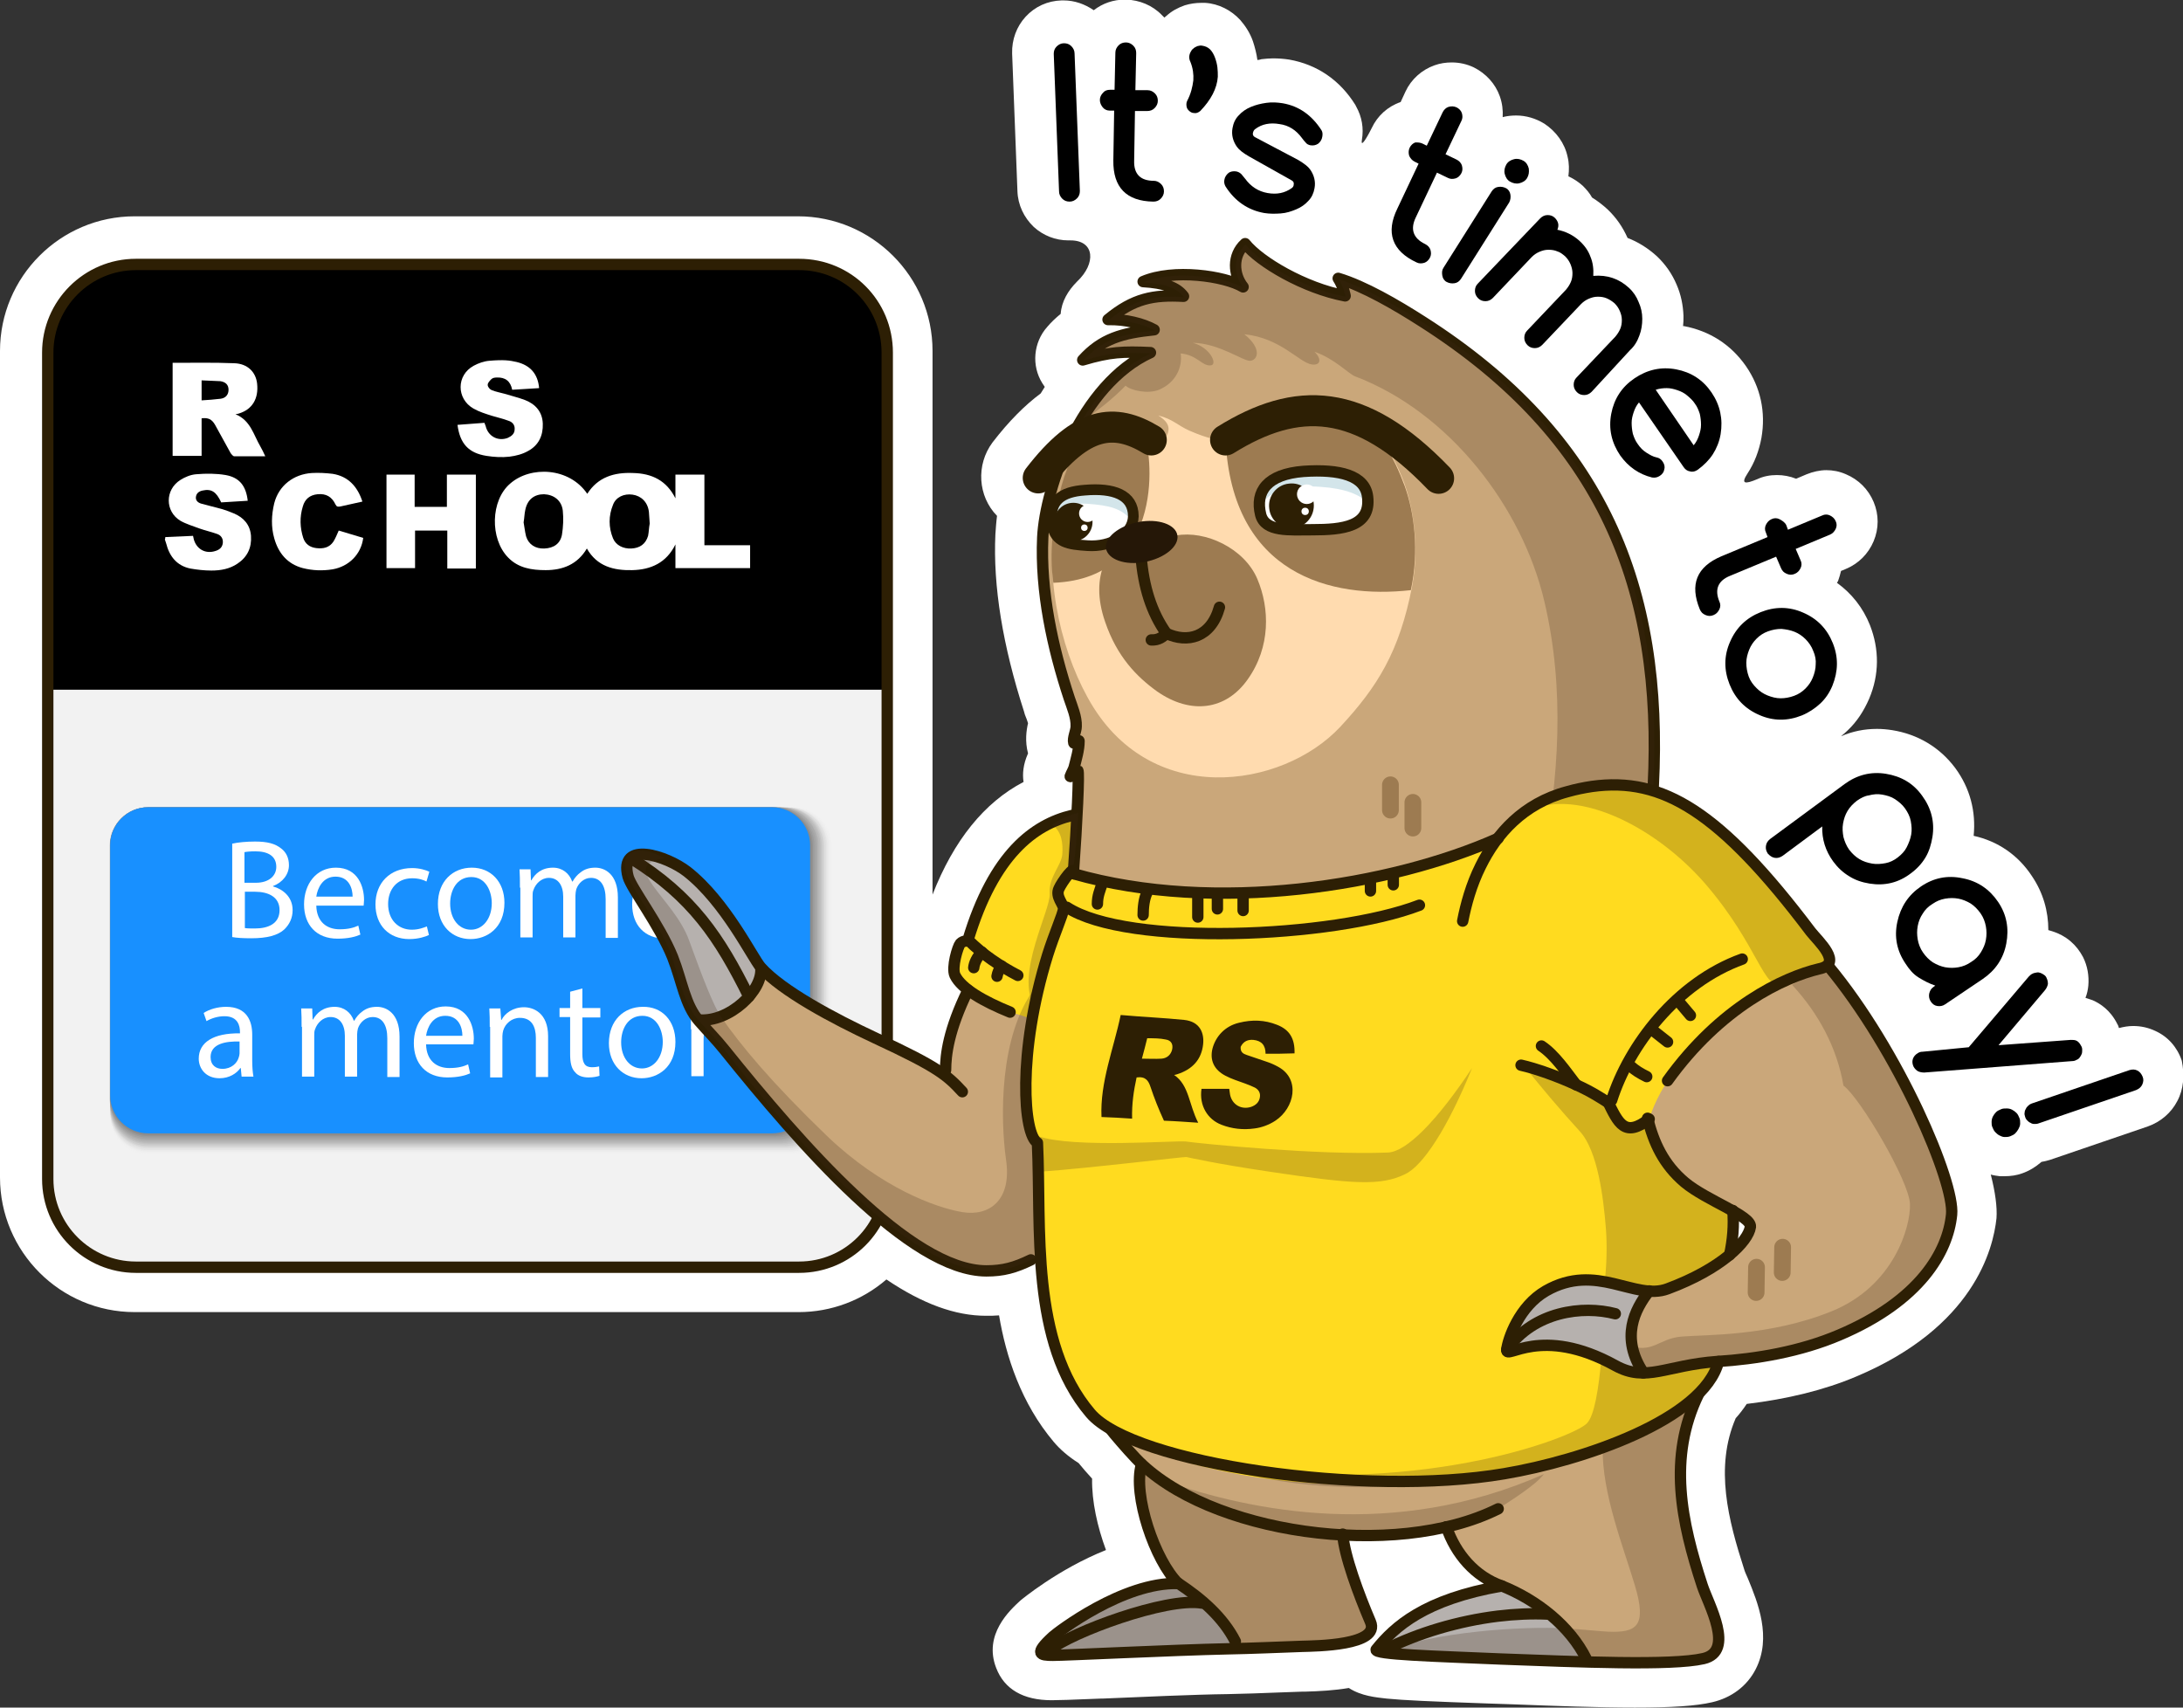 <?xml version="1.0" encoding="utf-8"?>
<!-- Generator: Adobe Illustrator 26.0.3, SVG Export Plug-In . SVG Version: 6.00 Build 0)  -->
<!DOCTYPE svg PUBLIC "-//W3C//DTD SVG 1.1//EN" "http://www.w3.org/Graphics/SVG/1.1/DTD/svg11.dtd">
<svg version="1.1" id="Слой_1" xmlns:x="http://ns.adobe.com/Extensibility/1.0/" xmlns:i="http://ns.adobe.com/AdobeIllustrator/10.0/" xmlns:graph="http://ns.adobe.com/Graphs/1.0/"
	 xmlns="http://www.w3.org/2000/svg" xmlns:xlink="http://www.w3.org/1999/xlink" x="0px" y="0px" width="534.9px" height="418.4px"
	 viewBox="0 0 534.9 418.4" style="enable-background:new 0 0 534.9 418.4;" xml:space="preserve">
<rect x="0" y="0" width="534.9" height="418.4" fill="#333333" stroke="none"/>
<style type="text/css">
	.st0{fill:#FFFFFF;}
	.st1{fill:#CAA77A;}
	.st2{fill:#F2F2F2;}
	.st3{opacity:0;fill:#F2F2F2;}
	.st4{opacity:6.250000e-02;fill:#EBEBEB;}
	.st5{opacity:0.125;fill:#E4E4E4;}
	.st6{opacity:0.188;fill:#DDDDDD;}
	.st7{opacity:0.25;fill:#D7D7D7;}
	.st8{opacity:0.312;fill:#D0D0D0;}
	.st9{opacity:0.375;fill:#C9C9C9;}
	.st10{opacity:0.438;fill:#C2C2C2;}
	.st11{opacity:0.5;fill:#BBBBBB;}
	.st12{opacity:0.562;fill:#B4B4B4;}
	.st13{opacity:0.625;fill:#AEAEAE;}
	.st14{opacity:0.688;fill:#A7A7A7;}
	.st15{opacity:0.75;fill:#A0A0A0;}
	.st16{opacity:0.812;fill:#999999;}
	.st17{opacity:0.875;fill:#929292;}
	.st18{opacity:0.938;fill:#8B8B8B;}
	.st19{fill:#858585;}
	.st20{fill:#1890FF;}
	.st21{fill:none;stroke:#2D1F04;stroke-width:2.781;stroke-linecap:round;stroke-linejoin:round;stroke-miterlimit:10;}
	.st22{fill:#FFDB1F;}
	.st23{fill:#B6B1AE;}
	.st24{opacity:0.23;fill:#3F2719;}
	.st25{fill:#FFDBAF;}
	.st26{fill:#9D7B51;}
	.st27{fill:#D3E5EA;}
	.st28{fill:#2D1F04;}
	.st29{fill:none;stroke:#2D1F04;stroke-width:7.6;stroke-linecap:round;stroke-linejoin:round;stroke-miterlimit:10;}
	.st30{fill:none;stroke:#9D7B51;stroke-width:4.107;stroke-linecap:round;stroke-linejoin:round;stroke-miterlimit:10;}
	.st31{fill:none;stroke:#2D1F04;stroke-width:2.62;stroke-linecap:round;stroke-linejoin:round;stroke-miterlimit:10;}
	.st32{fill:#251707;}
</style>
<path class="st0" d="M533.5,269.8c-1.5,2.9-4.1,5.1-7.2,6.2l-24,8.2c-0.7,0.2-1.4,0.4-2.1,0.5c0,0-0.1,0.1-0.1,0.1
	c-1.4,1.2-2.9,2.1-4.6,2.7c-1.4,0.5-2.8,0.7-4.3,0.7c-0.4,0-0.8,0-1.2,0c-0.8-0.1-1.5-0.2-2.2-0.4c1.1,4.3,1.6,8,1.4,10.7
	c-0.8,7.6-5.6,26.7-34.4,38.8c-7.8,3.3-16.8,5.5-26.8,6.7c-0.8,1.2-1.7,2.4-2.7,3.5c-5.2,12.1-1.8,25,2.1,37.1
	c0.1,0.4,0.5,1.3,0.9,2.2c2.4,5.8,5.9,14.4,1.9,22.2c-2.1,4.1-5.9,7-10.7,8.1c-3.9,0.9-9.7,1.3-18.9,1.3c-9.1,0-19.7-0.4-30-0.8
	l-6-0.2c-14.3-0.5-20.8-0.8-24.8-1.2c-2.6-0.3-6.2-0.6-9.3-2.6c-3.5,0.6-7.2,0.8-10.8,0.9l-0.7,0c-1.8,0.1-3.7,0.1-5.6,0.2
	c-4.3,0.2-8.6,0.3-12.5,0.4c-8.3,0.1-21.3,0.7-30.8,1.1l-0.4,0c-7.1,0.3-10.6,0.4-12,0.4c-7,0-11.6-2.7-13.6-7.9
	c-3.2-8.2,3.4-14.2,5.9-16.5c0.1-0.1,9.2-7.7,21-12.4c-2.1-5.7-3.5-11.9-3.4-17.5c-1.2-1.3-2.4-2.7-3.3-3.8
	c-2.5-1.6-4.5-3.3-6.1-5.2c-8-9.5-11.7-20.9-13.4-31c-1.1,0.1-2.1,0.1-3.2,0.1c-7.5,0-15.5-2.9-24.4-8.9c-5.9,5.1-13.5,8-21.5,8H33
	c-18.2,0-33-14.8-33-33V86c0-18.2,14.8-33,33-33h162.5c18.2,0,33,14.8,33,33v133.2c5.2-13.3,12.7-22.6,22.3-27.6
	c-0.3-2-0.1-4.3,1.1-7c-0.8-3-0.4-5.7,0-7.4c-0.2-0.5-0.3-1-0.5-1.4c-0.2-0.5-0.4-1-0.5-1.5c-5.2-16.1-7.6-30.7-7-43.4
	c0.1-1.4,0.2-3,0.4-4.5c-4.7-4.8-5.2-12.5-1.1-18c4-5.2,7.9-9.1,11.8-12c0.3-0.5,0.6-1,1-1.6c-0.2-0.3-0.4-0.6-0.6-0.9
	c-2.7-4.3-2.2-10,1.2-13.8c1-1.2,2.1-2.2,3.3-3.2c0.2-3,1.8-5.7,4-7.9c4.7-4.4,4.4-10.1-1.6-10.1c-0.2,0-0.3,0-0.5,0
	c-3.2,0-6.2-1.2-8.5-3.3c-2.4-2.3-3.9-5.4-4-8.8l-1.3-33.7c-0.1-3.4,1.1-6.6,3.3-9c2.3-2.5,5.4-3.9,8.8-4c0.2,0,0.3,0,0.5,0
	c2.7,0,5.2,0.9,7.4,2.4c2.2-1.7,4.8-2.6,7.7-2.6h0.2c3.3,0.1,6.5,1.4,8.8,3.8c0.2,0.2,0.4,0.4,0.6,0.6c0.2-0.1,0.3-0.3,0.5-0.4
	c1.3-1.2,2.8-2,4.5-2.6c1.3-0.4,2.7-0.6,4-0.6c0.3,0,0.7,0,1,0c3.3,0.2,6.4,1.8,8.6,4.2c1.3,1.5,2.4,3.2,3.1,5.2
	c0.5,1.5,0.9,3.1,1.1,4.6c0.3,0,0.7-0.1,1-0.2c0.9-0.1,1.9-0.2,2.8-0.2c1.4,0,2.7,0.1,4,0.3c6.8,1.2,12.4,5,16.2,11.1l0.1,0.2
	l0.1,0.2c1.4,2.5,1.9,5.3,1.4,8.2c-0.3,1.8,0.9,0.1,2.4-2.9c1.4-3,3.9-5.3,7.1-6.4l1.2-2.6c1.4-3,4-5.3,7.1-6.4
	c1.4-0.5,2.8-0.7,4.2-0.7c1.9,0,3.7,0.4,5.4,1.2c3,1.5,5.3,4,6.4,7.1c0.6,1.7,0.8,3.4,0.7,5.1c0.2,0,0.3-0.1,0.4-0.1
	c0.9-0.2,1.9-0.3,2.9-0.3c2.4,0,4.8,0.7,6.9,2c2.9,1.9,5,4.8,5.7,8.1c0.4,1.6,0.4,3.2,0.2,4.8c1.3,0.6,2.5,1.4,3.5,2.3
	c0.9,0.9,1.7,1.8,2.3,2.9c1.3,0.8,2.6,1.8,3.8,2.9c2.1,2,3.7,4.3,4.9,7c2.6,1,5,2.5,7.2,4.5c2.1,2,3.7,4.3,4.8,6.9
	c1.1,2.5,1.6,5.1,1.7,7.7c0,0.9,0,1.7-0.1,2.5c0.1,0,0.1,0,0.2,0c6.3,1.2,11.5,4.5,15.2,9.8c3.6,5.2,4.9,11.3,3.8,17.6
	c-0.6,3.2-1.7,6.1-3.4,8.7c-1.7,2.6-0.7,2.7,2.4,1.4c1.5-0.7,3.1-1,4.8-1c1.6,0,3.2,0.3,4.7,0.9l2.6-1.1c1.5-0.6,3.2-1,4.8-1
	c1.6,0,3.2,0.3,4.8,1c3.1,1.3,5.5,3.7,6.8,6.8c1.3,3.1,1.3,6.5,0,9.6c-1.3,3.1-3.7,5.5-6.8,6.8l-1.2,0.5c-0.2,0.8-0.4,1.6-0.7,2.4
	c-0.1,0.2-0.2,0.4-0.3,0.5c3.6,2.6,6.4,6.1,8.1,10.4c2.3,5.9,2.3,12.1-0.2,18c-1.3,3-3,5.6-5.2,7.7c-0.5,0.5-1.1,1-1.7,1.5
	c2.8-1.2,5.7-1.8,8.8-1.8c1.2,0,2.4,0.1,3.7,0.3c6.3,1,11.7,4.2,15.5,9.3c3.6,4.9,5.1,10.6,4.5,16.6c5.9,1.3,10.9,4.7,14.3,9.9
	c2.7,4,4,8.5,4,13.2c0.3,0.1,0.7,0.2,1,0.3c1.6,0.5,3.1,1.3,4.4,2.4c1.3,1.1,2.3,2.4,3.1,3.9c1.1,2.2,1.5,4.6,1.3,7
	c-0.1,1-0.3,2-0.7,3c0.6,0.2,1.2,0.4,1.8,0.6c1.8,0.8,4.3,2.4,6,5.8c0.2,0.3,0.3,0.6,0.4,1c1.2-0.3,2.3-0.5,3.5-0.5
	c1.9,0,3.7,0.4,5.4,1.2c3.1,1.4,5.4,4,6.5,7.3C535.3,263.4,535.1,266.8,533.5,269.8z"/>
<g>
	<path class="st1" d="M447.8,236.5c2.1-2-2.5-6.2-4.1-8.2c-15.6-20.7-27.2-31.1-38.8-34.6c-4.9-1.5-9.7-1.7-14.8-1
		c-2,0.3-4,0.7-6.1,1.3c-7.6,2-13.1,6.3-17,11.4c-26.2,11.5-69.6,18.6-104,8.7c0-0.2,0-0.4,0-0.6c-0.2-1.4-3.1,2.9-3.7,4.2
		c-1,2,1.2,3.9,1.1,5c-0.1,1.3-2.3,6.2-3.9,11.3c-7.5,24.2-5.9,44.1-2.5,46c0.3,6.9,0.8,14.6,1.8,22.6c2.5,19,8.1,39.6,22.3,54.7
		c0.5,0.5,0.9,1,1.4,1.4c-2,7.6,3.3,23.8,9,29.3c-13.5-0.4-29.6,12-30.7,13c-4.7,4.3-3.2,4.6,0,4.6c3.2,0,29.3-1.3,43-1.5
		c5.6-0.1,12.4-0.4,18-0.6c3.4-0.1,19.3-0.2,16.8-5.9c-2.9-6.8-6.3-16.1-6.7-21.4c8.7,0.5,17.4-0.1,25.2-1.9
		c2.3,6.6,7.2,12.2,13.7,14.5c-19,3.3-26.3,10-30.8,15.6c-0.6,1.2,14.2,1.6,30.5,2.3c18.9,0.7,41.9,1.7,49.7-0.1
		c7.8-1.8,1.2-13.3-0.3-17.9c-5-15.4-8.3-31.4-1.1-46.8c2.6-2.5,4.4-5.2,5.2-8c9.5-0.6,20.1-2.5,29.7-6.5
		c19.9-8.4,26.6-20.4,27.5-29.5C479,289.8,465.1,257.4,447.8,236.5z M423.8,307.5c0.8-3.4,1.1-7.4,0.8-10.8c2.6,1.5,4.5,2.8,4.3,3.9
		C428.7,302.3,427,304.8,423.8,307.5z"/>
	<g>
		<path class="st2" d="M217.4,169v119.9c0,11.9-9.7,21.6-21.6,21.6H33.3c-11.9,0-21.6-9.7-21.6-21.6V169H217.4z"/>
		<path d="M217.4,86.4V169H11.7V86.4c0-11.9,9.7-21.6,21.6-21.6h162.5C207.8,64.8,217.4,74.4,217.4,86.4z"/>
		<g>
			<path class="st0" d="M126.6,88.7c3.3,0.8,5.2,2.9,5.5,6.4c-2.2,0.1-4.3,0.3-6.6,0.4c-0.4-2.1-1.7-3.1-3.8-3c-0.5,0-1,0.1-1.3,0.4
				c-0.4,0.4-0.9,0.9-0.9,1.4c0,0.5,0.5,1.1,1,1.3c1,0.4,2.1,0.6,3.2,0.9c1.6,0.5,3.3,0.9,4.9,1.5c2.6,1,4.3,2.9,4.4,5.8
				c0.1,2.9-1,5.3-3.6,6.7c-1.4,0.8-3,1.2-4.6,1.4c-1.8,0.2-3.7,0.1-5.6-0.2c-4.4-0.7-6.5-3-7.1-7.6c2.2-0.2,4.4-0.3,6.6-0.5
				c0.1,0.3,0.2,0.5,0.3,0.8c0.6,2.5,3,3.8,5.4,2.9c0.9-0.4,1.7-1,1.7-2.1c0.1-1-0.5-1.8-1.5-2.1c-1.3-0.5-2.7-0.8-4-1.2
				c-1.6-0.5-3.2-1-4.6-1.8c-4.2-2.4-4.2-8.2,0.1-10.5c1.1-0.6,2.5-1.1,3.8-1.2C123.4,88.1,124.9,88.3,126.6,88.7z"/>
			<path class="st0" d="M40.5,131.6c2.2-0.1,4.4-0.2,6.8-0.3c0.1,0.3,0.1,0.6,0.2,0.9c0.7,2.4,2.9,3.6,5.3,2.8c1-0.3,1.7-0.9,1.8-2
				c0.1-1.1-0.5-1.9-1.5-2.2c-1.4-0.5-2.8-0.8-4.2-1.3c-1.6-0.6-3.3-1.1-4.7-1.9c-3.8-2.3-3.8-7.6,0-10c1.1-0.7,2.5-1.3,3.9-1.4
				c2.4-0.2,4.9-0.2,7.2,0.2c3.4,0.6,5,2.7,5.4,6.3c-2.2,0.1-4.3,0.3-6.5,0.4c-1.2-2.6-2.4-3.4-4.6-2.9c-0.9,0.2-1.5,0.7-1.6,1.6
				c-0.1,0.9,0.6,1.4,1.3,1.6c1.8,0.5,3.5,0.9,5.3,1.4c0.9,0.3,1.8,0.6,2.7,1c2.4,1,4,2.8,4.2,5.5c0.2,2.9-0.9,5.2-3.3,6.8
				c-1.9,1.3-4.1,1.7-6.4,1.7c-1.7,0-3.5-0.2-5.2-0.5c-3.3-0.7-5.1-3-5.9-6.2c-0.1-0.3-0.2-0.6-0.3-0.9
				C40.5,131.9,40.5,131.8,40.5,131.6z"/>
			<path class="st0" d="M165.5,122.1c0-1.9,0-3.8,0-5.8c2.4,0,4.7,0,7.1,0c0,5.7,0,11.4,0,17.3c3.8,0,7.5,0,11.2,0
				c0,1.9,0,3.7,0,5.6c-6,0-12.1,0-18.3,0c0-1.9,0-3.9,0-5.8c-2.2,4.5-6,6.2-10.6,6.3c-4.5,0.1-8.6-0.9-11.1-5.3
				c-2.3,3.9-5.9,5.3-10.1,5.3c-3.4,0-6.7-0.5-9.2-3.1c-4.5-4.6-4.3-14,0.5-18.1c5-4.4,14.5-4,18.9,2.5c2.6-4.1,6.6-5.3,11.2-5.1
				C159.7,116,163.3,117.7,165.5,122.1z M128.3,128c0.2,1,0.3,2.2,0.6,3.4c0.6,2,2.3,3.1,4.5,3c2.3-0.1,3.9-1.2,4.3-3.4
				c0.3-1.9,0.4-3.9,0.2-5.9c-0.3-2.5-2.2-3.9-4.6-4c-2.4,0-4.1,1.3-4.6,3.9C128.5,125.9,128.5,126.8,128.3,128z M159.2,128.3
				c-0.1-1-0.1-2-0.2-2.9c-0.3-2.4-1.9-3.9-4-4.2c-2.1-0.3-4.1,0.6-4.8,2.5c-1.1,2.7-1.1,5.5,0,8.2c0.7,1.7,2.5,2.6,4.5,2.5
				c2.1-0.1,3.5-1.1,4.1-3.1C159,130.3,159,129.3,159.2,128.3z"/>
			<path class="st0" d="M42.3,88.9c5.1,0,10.1-0.1,15.1,0.1c3.3,0.1,5.3,2.2,5.6,5c0.4,3.7-1.2,6.3-4.4,7.3
				c-0.2,0.1-0.4,0.1-0.9,0.2c3.7,1.5,4.4,5,6.1,7.9c0.4,0.7,0.8,1.5,1.2,2.4c-2.6,0-5.1,0-7.6,0c-0.3,0-0.7-0.5-0.9-0.8
				c-1.3-2.3-2.5-4.6-3.8-6.9c-0.8-1.4-1.7-1.8-3.3-1.6c0,3,0,6.1,0,9.2c-2.4,0-4.7,0-7.1,0C42.3,104.1,42.3,96.5,42.3,88.9z
				 M49.4,93.2c0,1.7,0,3.2,0,4.9c1.6-0.1,3.1-0.2,4.7-0.4c1.3-0.2,1.9-1.1,1.9-2.2c0-1.2-0.7-1.9-2-2.1
				C52.5,93.3,51,93.3,49.4,93.2z"/>
			<path class="st0" d="M109.6,130c-2.7,0-5.2,0-7.9,0c0,3.1,0,6.1,0,9.2c-2.4,0-4.7,0-7,0c0-7.6,0-15.2,0-22.9c2.3,0,4.5,0,6.9,0
				c0,2.6,0,5.2,0,7.9c2.7,0,5.2,0,7.9,0c0-2.6,0-5.2,0-7.9c2.4,0,4.7,0,7.1,0c0,7.6,0,15.3,0,23c-2.3,0-4.6,0-7,0
				C109.6,136.1,109.6,133.1,109.6,130z"/>
			<path class="st0" d="M88.8,122.9c-1.9,0.4-3.6,0.8-5.4,1.2c-0.6,0.1-0.9,0.1-1.2-0.5c-0.9-1.9-2.3-2.7-4.4-2.5
				c-1.9,0.2-3.1,1.2-3.6,3c-0.8,2.6-0.7,5.2,0.1,7.7c0.5,1.5,1.6,2.3,3.2,2.5c1.7,0.2,3.2-0.1,4.2-1.6c0.5-0.8,0.9-1.8,1.3-2.7
				c2,0.6,4,1.2,6,1.8c-0.5,4-3.5,7-7.5,7.7c-2.5,0.4-4.9,0.3-7.3-0.3c-3.8-1-6-3.7-7-7.3c-0.8-2.8-0.7-5.7,0-8.6
				c1.1-4.3,4.7-7.1,9.2-7.4c1.7-0.1,3.4,0,5.1,0.2C85.3,116.7,87.6,119.2,88.8,122.9z"/>
		</g>
		<g>
			<g>
				<path class="st3" d="M194.8,283.1H36.3c-5.1,0-9.3-4.2-9.3-9.3v-66.7c0-5.1,4.2-9.3,9.3-9.3h158.6c5.1,0,9.3,4.2,9.3,9.3v66.7
					C204.1,279,199.9,283.1,194.8,283.1z"/>
				<path class="st4" d="M194.5,282.8H36.3c-5.1,0-9.3-4.2-9.3-9.3v-66.3c0-5.1,4.2-9.3,9.3-9.3h158.2c5.1,0,9.3,4.2,9.3,9.3v66.3
					C203.7,278.6,199.6,282.8,194.5,282.8z"/>
				<path class="st5" d="M194.1,282.4H36.3c-5.1,0-9.3-4.2-9.3-9.3v-66c0-5.1,4.2-9.3,9.3-9.3h157.9c5.1,0,9.3,4.2,9.3,9.3v66
					C203.4,278.3,199.2,282.4,194.1,282.4z"/>
				<path class="st6" d="M193.8,282.1H36.3c-5.1,0-9.3-4.2-9.3-9.3v-65.6c0-5.1,4.2-9.3,9.3-9.3h157.5c5.1,0,9.3,4.2,9.3,9.3v65.6
					C203,278,198.9,282.1,193.8,282.1z"/>
				<path class="st7" d="M193.4,281.8H36.3c-5.1,0-9.3-4.2-9.3-9.3v-65.3c0-5.1,4.2-9.3,9.3-9.3h157.1c5.1,0,9.3,4.2,9.3,9.3v65.3
					C202.7,277.6,198.5,281.8,193.4,281.8z"/>
				<path class="st8" d="M193.1,281.4H36.3c-5.1,0-9.3-4.2-9.3-9.3v-65c0-5.1,4.2-9.3,9.3-9.3h156.8c5.1,0,9.3,4.2,9.3,9.3v65
					C202.3,277.3,198.2,281.4,193.1,281.4z"/>
				<path class="st9" d="M192.7,281.1H36.3c-5.1,0-9.3-4.2-9.3-9.3v-64.6c0-5.1,4.2-9.3,9.3-9.3h156.4c5.1,0,9.3,4.2,9.3,9.3v64.6
					C202,276.9,197.8,281.1,192.7,281.1z"/>
				<path class="st10" d="M192.3,280.8H36.3c-5.1,0-9.3-4.2-9.3-9.3v-64.3c0-5.1,4.2-9.3,9.3-9.3h156.1c5.1,0,9.3,4.2,9.3,9.3v64.3
					C201.6,276.6,197.5,280.8,192.3,280.8z"/>
				<path class="st11" d="M192,280.4H36.3c-5.1,0-9.3-4.2-9.3-9.3v-64c0-5.1,4.2-9.3,9.3-9.3H192c5.1,0,9.3,4.2,9.3,9.3v64
					C201.3,276.3,197.1,280.4,192,280.4z"/>
				<path class="st12" d="M191.6,280.1H36.3c-5.1,0-9.3-4.2-9.3-9.3v-63.6c0-5.1,4.2-9.3,9.3-9.3h155.4c5.1,0,9.3,4.2,9.3,9.3v63.6
					C200.9,275.9,196.8,280.1,191.6,280.1z"/>
				<path class="st13" d="M191.3,279.8h-155c-5.1,0-9.3-4.2-9.3-9.3v-63.3c0-5.1,4.2-9.3,9.3-9.3h155c5.1,0,9.3,4.2,9.3,9.3v63.3
					C200.6,275.6,196.4,279.8,191.3,279.8z"/>
				<path class="st14" d="M190.9,279.4H36.3c-5.1,0-9.3-4.2-9.3-9.3v-63c0-5.1,4.2-9.3,9.3-9.3h154.7c5.1,0,9.3,4.2,9.3,9.3v63
					C200.2,275.3,196.1,279.4,190.9,279.4z"/>
				<path class="st15" d="M190.6,279.1H36.3c-5.1,0-9.3-4.2-9.3-9.3v-62.6c0-5.1,4.2-9.3,9.3-9.3h154.3c5.1,0,9.3,4.2,9.3,9.3v62.6
					C199.9,274.9,195.7,279.1,190.6,279.1z"/>
				<path class="st16" d="M190.2,278.7h-154c-5.1,0-9.3-4.2-9.3-9.3v-62.3c0-5.1,4.2-9.3,9.3-9.3h154c5.1,0,9.3,4.2,9.3,9.3v62.3
					C199.5,274.6,195.4,278.7,190.2,278.7z"/>
				<path class="st17" d="M189.9,278.4H36.3c-5.1,0-9.3-4.2-9.3-9.3v-61.9c0-5.1,4.2-9.3,9.3-9.3h153.6c5.1,0,9.3,4.2,9.3,9.3v61.9
					C199.2,274.3,195,278.4,189.9,278.4z"/>
				<path class="st18" d="M189.5,278.1H36.3c-5.1,0-9.3-4.2-9.3-9.3v-61.6c0-5.1,4.2-9.3,9.3-9.3h153.3c5.1,0,9.3,4.2,9.3,9.3v61.6
					C198.8,273.9,194.6,278.1,189.5,278.1z"/>
				<path class="st19" d="M189.2,277.7H36.3c-5.1,0-9.3-4.2-9.3-9.3v-61.3c0-5.1,4.2-9.3,9.3-9.3h152.9c5.1,0,9.3,4.2,9.3,9.3v61.3
					C198.5,273.6,194.3,277.7,189.2,277.7z"/>
			</g>
			<path class="st20" d="M189.2,277.7H36.3c-5.1,0-9.3-4.2-9.3-9.3v-61.3c0-5.1,4.2-9.3,9.3-9.3h152.9c5.1,0,9.3,4.2,9.3,9.3v61.3
				C198.5,273.6,194.3,277.7,189.2,277.7z"/>
			<g>
				<path class="st0" d="M57,206.7c1.3-0.3,3.4-0.5,5.5-0.5c3,0,4.9,0.5,6.4,1.7c1.2,0.9,1.9,2.3,1.9,4.1c0,2.2-1.5,4.2-3.9,5.1v0.1
					c2.2,0.6,4.8,2.4,4.8,5.8c0,2-0.8,3.5-2,4.7c-1.6,1.5-4.3,2.2-8.1,2.2c-2.1,0-3.7-0.1-4.7-0.3V206.7z M60,216.3h2.7
					c3.2,0,5-1.7,5-3.9c0-2.7-2.1-3.8-5.1-3.8c-1.4,0-2.2,0.1-2.7,0.2V216.3z M60,227.4c0.6,0.1,1.5,0.1,2.5,0.1c3.1,0,6-1.1,6-4.5
					c0-3.2-2.7-4.5-6-4.5H60V227.4z"/>
				<path class="st0" d="M77.5,221.9c0.1,4.1,2.7,5.8,5.7,5.8c2.2,0,3.5-0.4,4.6-0.9l0.5,2.2c-1.1,0.5-2.9,1-5.6,1
					c-5.2,0-8.2-3.4-8.2-8.4s3-9,7.8-9c5.5,0,6.9,4.8,6.9,7.9c0,0.6-0.1,1.1-0.1,1.4H77.5z M86.4,219.7c0-1.9-0.8-4.9-4.2-4.9
					c-3.1,0-4.4,2.8-4.7,4.9H86.4z"/>
				<path class="st0" d="M105.1,229.1c-0.8,0.4-2.6,1-4.8,1c-5,0-8.3-3.4-8.3-8.5c0-5.2,3.5-8.9,9-8.9c1.8,0,3.4,0.5,4.2,0.9
					l-0.7,2.4c-0.7-0.4-1.9-0.8-3.5-0.8c-3.8,0-5.9,2.8-5.9,6.3c0,3.9,2.5,6.3,5.8,6.3c1.7,0,2.9-0.5,3.7-0.8L105.1,229.1z"/>
				<path class="st0" d="M123.6,221.2c0,6.2-4.3,8.9-8.3,8.9c-4.5,0-8-3.3-8-8.6c0-5.6,3.7-8.9,8.3-8.9
					C120.3,212.6,123.6,216.1,123.6,221.2z M110.3,221.4c0,3.7,2.1,6.4,5.1,6.4c2.9,0,5.1-2.7,5.1-6.5c0-2.8-1.4-6.4-5-6.4
					S110.3,218.2,110.3,221.4z"/>
				<path class="st0" d="M127.4,217.5c0-1.7,0-3.1-0.1-4.5h2.7l0.1,2.7h0.1c0.9-1.6,2.5-3.1,5.3-3.1c2.3,0,4,1.4,4.7,3.4h0.1
					c0.5-0.9,1.2-1.7,1.9-2.2c1-0.8,2.1-1.2,3.7-1.2c2.2,0,5.5,1.5,5.5,7.3v9.9h-3v-9.5c0-3.2-1.2-5.2-3.6-5.2
					c-1.7,0-3.1,1.3-3.6,2.8c-0.1,0.4-0.2,1-0.2,1.5v10.3h-3v-10c0-2.7-1.2-4.6-3.5-4.6c-1.9,0-3.3,1.5-3.8,3
					c-0.2,0.4-0.2,1-0.2,1.5v10.1h-3V217.5z"/>
				<path class="st0" d="M157.9,221.9c0.1,4.1,2.7,5.8,5.7,5.8c2.2,0,3.5-0.4,4.6-0.9l0.5,2.2c-1.1,0.5-2.9,1-5.6,1
					c-5.2,0-8.2-3.4-8.2-8.4s3-9,7.8-9c5.5,0,6.9,4.8,6.9,7.9c0,0.6-0.1,1.1-0.1,1.4H157.9z M166.8,219.7c0-1.9-0.8-4.9-4.2-4.9
					c-3.1,0-4.4,2.8-4.7,4.9H166.8z"/>
				<path class="st0" d="M59.2,263.8l-0.2-2.1h-0.1c-0.9,1.3-2.7,2.5-5.1,2.5c-3.4,0-5.1-2.4-5.1-4.8c0-4,3.6-6.3,10.1-6.2v-0.3
					c0-1.4-0.4-3.9-3.8-3.9c-1.6,0-3.2,0.5-4.4,1.2l-0.7-2c1.4-0.9,3.4-1.5,5.5-1.5c5.1,0,6.4,3.5,6.4,6.8v6.3c0,1.5,0.1,2.9,0.3,4
					H59.2z M58.7,255.2c-3.3-0.1-7.1,0.5-7.1,3.8c0,2,1.3,2.9,2.9,2.9c2.2,0,3.6-1.4,4-2.8c0.1-0.3,0.2-0.7,0.2-1V255.2z"/>
				<path class="st0" d="M73.9,251.6c0-1.7,0-3.1-0.1-4.5h2.7l0.1,2.7h0.1c0.9-1.6,2.5-3.1,5.3-3.1c2.3,0,4,1.4,4.7,3.4h0.1
					c0.5-0.9,1.2-1.7,1.9-2.2c1-0.8,2.1-1.2,3.7-1.2c2.2,0,5.5,1.5,5.5,7.3v9.9h-3v-9.5c0-3.2-1.2-5.2-3.6-5.2
					c-1.7,0-3.1,1.3-3.6,2.8c-0.1,0.4-0.2,1-0.2,1.5v10.3h-3v-10c0-2.7-1.2-4.6-3.5-4.6c-1.9,0-3.3,1.5-3.8,3
					c-0.2,0.4-0.2,1-0.2,1.5v10.1h-3V251.6z"/>
				<path class="st0" d="M104.4,255.9c0.1,4.1,2.7,5.8,5.7,5.8c2.2,0,3.5-0.4,4.6-0.9l0.5,2.2c-1.1,0.5-2.9,1-5.6,1
					c-5.2,0-8.2-3.4-8.2-8.4s3-9,7.8-9c5.5,0,6.9,4.8,6.9,7.9c0,0.6-0.1,1.1-0.1,1.4H104.4z M113.3,253.8c0-1.9-0.8-4.9-4.2-4.9
					c-3.1,0-4.4,2.8-4.7,4.9H113.3z"/>
				<path class="st0" d="M120,251.6c0-1.7,0-3.1-0.1-4.5h2.7l0.2,2.8h0.1c0.8-1.6,2.8-3.1,5.5-3.1c2.3,0,5.9,1.4,5.9,7.1v10h-3v-9.6
					c0-2.7-1-4.9-3.9-4.9c-2,0-3.6,1.4-4.1,3.1c-0.1,0.4-0.2,0.9-0.2,1.4v10.1h-3V251.6z"/>
				<path class="st0" d="M142.7,242.2v4.8h4.4v2.3h-4.4v9c0,2.1,0.6,3.2,2.3,3.2c0.8,0,1.4-0.1,1.8-0.2l0.1,2.3
					c-0.6,0.2-1.5,0.4-2.7,0.4c-1.4,0-2.6-0.4-3.3-1.3c-0.9-0.9-1.2-2.4-1.2-4.4v-9.1h-2.6V247h2.6v-4L142.7,242.2z"/>
				<path class="st0" d="M165.5,255.3c0,6.2-4.3,8.9-8.3,8.9c-4.5,0-8-3.3-8-8.6c0-5.6,3.7-8.9,8.3-8.9
					C162.2,246.6,165.5,250.1,165.5,255.3z M152.2,255.4c0,3.7,2.1,6.4,5.1,6.4c2.9,0,5.1-2.7,5.1-6.5c0-2.8-1.4-6.4-5-6.4
					S152.2,252.2,152.2,255.4z"/>
				<path class="st0" d="M169.3,252.2c0-2,0-3.7-0.1-5.2h2.7l0.1,3.3h0.1c0.8-2.2,2.6-3.7,4.6-3.7c0.3,0,0.6,0,0.9,0.1v2.9
					c-0.3-0.1-0.6-0.1-1-0.1c-2.1,0-3.7,1.6-4.1,3.9c-0.1,0.4-0.1,0.9-0.1,1.4v8.9h-3V252.2z"/>
			</g>
		</g>
		<path class="st21" d="M217.4,86.4v202.5c0,12-9.7,21.6-21.6,21.6H33.3c-11.9,0-21.6-9.7-21.6-21.6V86.4c0-11.9,9.7-21.6,21.6-21.6
			h162.5C207.8,64.8,217.4,74.4,217.4,86.4z"/>
	</g>
	<g>
		<path class="st1" d="M290,272.6c-17.8,18.3-31.1,39-48.3,38.8c-18.7-0.2-47.5-32.3-64.2-54.2c-2-2.6-4.2-4.8-6.2-7
			c-3.5-4-3.8-8.6-6.6-15.6c-1.5-3.7-10.4-17.6-11.2-20.5c-2.5-8.9,8.5-5.3,14.8-0.3c11.9,9.3,14.3,19.6,18,23.4
			c5.4,5.5,17.7,13,28.2,17.4c10.2,4.3,13.4,6.7,17.1,9.2c0-5.7,1.9-12.4,5.9-22.7c4.8-15.8,14-35.4,25.1-41.2L290,272.6z"/>
		<path class="st22" d="M262.7,199.8c-8.4,1.6-19,9.4-25.4,30.5c-0.2,0.6-0.9-0.2-1.9,0.9c-0.8,0.9-2.1,6-1.3,7.8
			c2.9,6.4,18,11.4,34.4,14C276.5,241.1,275.2,213,262.7,199.8z"/>
		<path class="st23" d="M171.3,250.3c-3.4-3.9-4.2-9-6.4-15.4c-2.5-7.3-10.5-18-11.3-20.9c-2.5-8.9,8.6-5.4,14.8-0.3
			c9.4,7.6,15.9,20.3,18,23.4C187.1,242.6,178.8,251,171.3,250.3z"/>
		<path class="st21" d="M186.4,237.1c0.7,5.5-7.7,13.5-15.2,12.8"/>
		<path class="st21" d="M154.6,210.3c15.1,9.4,21.7,19.4,28.9,33.9"/>
		<path class="st21" d="M237.2,230.3c3.6,3.6,7.8,6.4,12.2,8.7"/>
		<path class="st21" d="M240.6,233.3c-1.3,1.3-1.9,2.8-2,3.8"/>
		<path class="st21" d="M245.4,236.7c-0.5,0.5-1,1.8-1.1,2.5"/>
		<path class="st21" d="M252.6,308.7c-3.9,1.9-6.8,2.7-10.9,2.7c-18.7,0-45.7-31.2-64.2-54.2c-2-2.5-4.2-4.7-6.2-7
			c-3.5-4-4.1-9.6-6.5-15.7c-3.2-7.9-10.1-16.8-10.9-19.7c-2.4-9,9.5-5.1,14.5-1.2c9.4,7.4,16,21.1,18,23.4
			c5.2,5.8,17.7,12.5,28.2,17.4c15.3,7.1,17.5,9.1,21.2,13.1"/>
		<path class="st21" d="M231.7,262.2c0-3.7,0.7-9.8,5.5-19.6"/>
		<path class="st21" d="M262.7,199.8c-9.3,2.2-19.2,9.5-25.5,30.5c-0.2,0.5-1,0-1.9,0.9c-0.6,0.7-2.2,5.9-1.3,7.8
			c1.6,3.3,7.1,6.4,13.5,9"/>
		<path class="st24" d="M290,272.6c-17.8,18.3-31.1,39-48.3,38.8c-18.7-0.2-47.5-32.3-64.2-54.2c-2-2.6-4.2-4.8-6.2-7
			c-3.5-4-4.6-9.2-6.6-15.6c-1.9-6.3-10.4-17.6-11.2-20.5c-2-7.2,4.8-6.5,9.3-3.8c-11.6,1.7,2.2,9.6,6,20c3.4,9.4,6.1,16.3,7.9,18.9
			c4.8,6.9,12.1,15.8,26,29.2c13.2,12.6,26.5,17.5,33.1,18.6c6.6,1.1,12.2-2.9,10.7-12.9c-1.4-10-1.7-30.3,7-41.9l18.9-16.2
			L290,272.6z"/>
	</g>
	<g>
		<path class="st1" d="M265.4,88.2c6.7-2,9.9-2.1,16.6-1.8c-17,7.7-25.8,32.9-26.4,45.3c-0.6,13.2,2.4,27,6.5,39.4
			c0.7,2.1,1.8,4.6,1.7,6.9c0,1.1-0.9,2.9-0.6,4c0.1,0.5,1.4-0.9,1.3-0.4c0,2.1-0.7,4.4-1.2,6.4c-0.2,0.7-1.4,2.7-0.8,2.2
			c0.2-0.1,1-1.8,1.7-1.4c0.4,0.2-1,20.7-1.2,25.3c30.3,8.1,75.1,10.1,116.3-4.5c8.2-14.1,18.7-16.2,25.7-16.8
			c2.3-39-6-81.5-56.4-113.7c-6.7-4.3-14.5-8.8-20.8-10.7c1.3,2,1.7,4.3,1.7,4.3c-10-1.9-21-8.3-24.5-12.8
			c-3.2,2.9-2.9,7.6-0.5,10.6c-4.5-2.7-17.1-4.5-24.5-1.3c5.2,0.3,8.3,1.4,9.9,3.6c-7.4-0.4-12.2,0.5-18.5,5.7
			c4.3-0.1,8.6,1,11.3,2.6C275,81.6,270.1,83.1,265.4,88.2z"/>
		<g>
			<path class="st25" d="M259,123.9c1.8-8.6,5.9-18.2,11.6-19.5c3.5-0.8,6.7,0.9,9.8,2.7c2.8,1.6,5.2,0.9,5.8-1.1
				c0.5-1.8-0.5-3-2.4-4.2c3.6,0.9,4.7,2.4,7.6,3.7c4.8,2.1,7.5,2.5,8.8,2.3c3.7-0.8,7.4-4.3,10.7-5.6c14.7-5.6,25.9-3.2,33.2,16.2
				c1.6,4.4,4,14.3,1.9,25.3c-3.1,16-8.5,24.6-17.6,34.4c-14.2,15.2-46.9,20.2-61.9-7.2C259.4,158,255.7,140,259,123.9z"/>
			<path class="st26" d="M276.9,132.6c-4.8,0.5-10.2,8.1-6.1,19.8c2.9,8.5,7.7,13.4,12.7,17c8.3,5.8,16.9,4.6,22.2-2.9
				c5.7-8,5.4-17.5,2.4-24.6c-3.2-7.6-12.8-12-19.9-10.7L276.9,132.6z"/>
			<path class="st26" d="M259,124c-0.8,4.6-2,11-0.9,18.8c28.4-1.1,23.9-33.4,22.3-35.7c-3.9-2.2-6.5-3.6-10.2-2.5
				C267.6,105.3,261.6,109.3,259,124z"/>
			<path class="st26" d="M300.3,107.8c1.6,33,25.8,39,45.4,36.8c2.1-9.7,0.8-19.1-1.5-25.5c-2.3-6.2-7-16.8-16.6-19
				c-5.2-1.2-11.6-0.1-16.8,2.1C306.8,103.9,303.8,106.4,300.3,107.8z"/>
		</g>
		<path class="st21" d="M405.1,192.7c2.5-48.8-12.4-85.7-56.4-113.8c-6.7-4.3-14.5-8.8-20.8-10.7c1.3,2,1.7,4.3,1.7,4.3
			c-10-1.9-20.9-8.3-24.5-12.8c-3.2,2.9-2.9,7.6-0.5,10.6c-4.5-2.7-17.1-4.5-24.5-1.3c5.2,0.3,8.3,1.4,9.9,3.6
			c-7.4-0.4-12.2,0.5-18.5,5.7c4.3-0.1,8.6,1,11.3,2.5c-7.9,0.8-12.8,2.2-17.5,7.4c6.7-2,9.9-2.1,16.6-1.8
			c-17,7.7-25.8,32.9-26.4,45.3c-0.6,13.2,2.4,27,6.5,39.4c0.7,2.1,1.8,4.6,1.7,6.9c0,1.1-0.9,2.9-0.6,4c0.1,0.5,1.4-0.9,1.3-0.4
			c0,2.1-0.7,4.4-1.2,6.4c-0.2,0.8-1.4,2.7-0.8,2.2c0.2-0.1,1-1.8,1.7-1.4c0.4,0.2-0.2,12.7-1.1,25.3"/>
		<path class="st21" d="M279.6,136.4c0.6,7.3,2.5,13.6,6.2,18.8c5.1,2.4,10.9,1.1,13-6.4"/>
		<g>
			<g>
				<path class="st0" d="M308.9,126.1c1.1,4.3,7,3.7,12.7,3.7c7.3,0,14.4-0.7,13.5-8.1c-0.6-5.2-6.8-6.8-15.7-6.2
					C310.5,116.2,307.5,120.4,308.9,126.1z"/>
				<path class="st27" d="M308.6,124.1c2.8-4.3,8.2-5.3,15.1-4.8c5.9,0.4,9.6,1.9,11.5,4c0-0.5,0-1-0.1-1.5
					c-0.6-5.3-6.8-6.8-15.7-6.2C311.5,116.2,308.3,119.4,308.6,124.1z"/>
				<path class="st21" d="M308.9,126.1c1.1,4.3,7,3.7,12.7,3.7c7.3,0,14.4-0.7,13.5-8.1c-0.6-5.2-6.8-6.8-15.7-6.2
					C310.5,116.2,307.5,120.4,308.9,126.1z"/>
			</g>
			<path class="st28" d="M321.9,123.3c-0.3-3-3.1-5.2-6.1-4.8c-3,0.3-5.2,3.1-4.8,6.1c0.3,3,3.1,5.2,6.1,4.8
				C320.1,129,322.2,126.3,321.9,123.3z"/>
			<circle class="st0" cx="320.2" cy="121.1" r="2.4"/>
			<circle class="st0" cx="319.8" cy="125.3" r="0.9"/>
		</g>
		<path class="st29" d="M300.3,107.8c17.4-10.8,32.9-10.7,52.2,9.4"/>
		<path class="st24" d="M405.1,192.7c-2,0.3-4,0.7-6.1,1.3c-10.8,2.9-17.3,10.3-21.2,18.2c4.2-21.5,5.7-43.3,0.6-64.9
			c-5.4-23-23.2-46.3-46.4-55.1c-1.4-0.5-5.1-4.4-9.9-6c1.9,1.9,1.4,3.4-0.7,3.1c-3.1-0.5-7.6-6.5-16.5-7.4c4.4,3.5,3.3,6.4,1.4,6.5
			c-1.7,0.1-7.6-4.3-14-4.4c4.3,1.2,6,5.2,4.5,5.5c-2.2,0.4-3.3-2.5-7.5-2.9c0.5,3.5-1.3,7.2-5.3,8.9c-2.7,1.1-6.9,0.2-8.2-1
			c-3.4,3.5-6.9,6.1-11.1,9.2c4.3-7.3,10-13.8,17.3-17.1c-6.7-0.3-9.9-0.3-16.6,1.8c4.7-5.2,9.6-6.6,17.5-7.4
			c-2.7-1.6-7-2.6-11.3-2.5c6.3-5.2,11.1-6.2,18.5-5.7c-1.6-2.2-4.7-3.3-9.9-3.6c7.4-3.2,20-1.3,24.5,1.3c-2.4-2.9-2.7-7.7,0.5-10.6
			c3.5,4.5,14.5,10.9,24.5,12.8c0,0-0.4-2.3-1.7-4.3c6.3,2,14.1,6.5,20.8,10.7C392.7,107,407.6,144,405.1,192.7z"/>
		<g>
			<line class="st30" x1="340.7" y1="192.3" x2="340.7" y2="198.5"/>
			<line class="st30" x1="346.2" y1="196.6" x2="346.2" y2="202.9"/>
		</g>
		<path class="st23" d="M388.7,407.2c-2.7-0.1-5.5-0.2-8.3-0.3c-1.3,0-2.6-0.1-3.9-0.1c-3-0.1-6-0.2-8.9-0.3c-0.4,0-0.9,0-1.3-0.1
			c-0.3,0-0.6,0-0.9,0c-1.6-0.1-3.1-0.1-4.6-0.2c-0.3,0-0.7,0-1,0c-2.7-0.1-5.4-0.2-7.8-0.3c-0.4,0-0.7,0-1.1,0
			c-0.4,0-0.8,0-1.2-0.1c-0.5,0-1-0.1-1.4-0.1c-0.5,0-0.9-0.1-1.4-0.1c-0.5,0-1-0.1-1.5-0.1c-0.5,0-1-0.1-1.5-0.1
			c-0.9-0.1-1.8-0.1-2.6-0.2c-0.4,0-0.7-0.1-1.1-0.1c0,0-0.1,0-0.1,0c-0.3,0-0.6-0.1-0.8-0.1c-0.2,0-0.4-0.1-0.5-0.1
			c-0.1,0-0.2,0-0.2,0c-0.4-0.1-0.7-0.1-0.9-0.2c-0.1,0-0.1-0.1-0.2-0.1c-0.1,0-0.1-0.1-0.2-0.1c0,0-0.1-0.1-0.1-0.1
			c0-0.1,0-0.1,0-0.2c0.6-0.8,1.3-1.6,2.1-2.4c0.3-0.3,0.5-0.6,0.8-0.8c0.3-0.3,0.6-0.6,0.9-0.8c0.3-0.3,0.6-0.5,0.9-0.8
			c2.1-1.8,4.8-3.7,8.2-5.3c0.6-0.3,1.2-0.6,1.9-0.9c0.1,0,0.1-0.1,0.2-0.1c0.3-0.1,0.6-0.3,1-0.4c0.4-0.2,0.9-0.4,1.4-0.5
			c0.4-0.2,0.8-0.3,1.3-0.4c0.3-0.1,0.6-0.2,1-0.3c0.4-0.1,0.7-0.2,1.1-0.3c0.2-0.1,0.5-0.1,0.7-0.2c0.3-0.1,0.6-0.2,0.9-0.3
			c0.3-0.1,0.6-0.2,0.9-0.2c1-0.3,2.1-0.5,3.2-0.8c0.6-0.1,1.1-0.2,1.7-0.4c0.9-0.2,1.7-0.3,2.7-0.5
			C376.2,391.9,384.7,397.9,388.7,407.2z"/>
		<path class="st23" d="M303.2,404c-0.7,0-1.5,0-2.2,0.1c-13.7,0.2-39.8,1.6-43,1.6c-1.3,0-2.4-0.1-2.8-0.4
			c-0.5-0.4-0.2-1.2,1.4-2.9c0.1-0.1,0.2-0.2,0.3-0.3c0.1-0.1,0.2-0.2,0.3-0.3c0.2-0.2,0.5-0.5,0.7-0.7c1.1-1,17.3-13.5,30.7-13h0
			C294.3,391.7,300.1,397.2,303.2,404z"/>
		<path class="st22" d="M445.7,237.4c-12,1.2-36.1,19-41.6,36.8c0,0.1-0.2,0.1-0.2,0.2c1.5,5.8,3.9,11,9,15.3c3.2,2.7,8.2,5,11.8,7
			c0.1,3.2-0.2,7.5-0.8,10.7c-3.4,2.8-8.4,5.8-15.2,8.4c-1.5,0.5-3,0.7-4.6,0.5c-0.1,0-0.2,0-0.4,0c-0.1,0-0.3,0-0.4,0
			c-2.7-0.3-5.5-1.2-8.5-1.9c-0.6-0.1-1.2-0.3-1.9-0.4c-0.3,0-0.5-0.1-0.8-0.1c-0.3-0.1-0.7-0.1-1-0.1c0,0-0.1,0-0.1,0
			c-0.2,0-0.4,0-0.6,0c-0.2,0-0.4,0-0.6,0c-3.4-0.2-7,0.4-11,2.7c-6.6,3.8-9.3,11.8-9.6,14.4c-0.2,2.2,5.3-3.2,17.1,0
			c0.7,0.2,1.4,0.4,2.2,0.7c1.5,0.5,3.1,1.1,4.8,1.9c0.4,0.2,0.8,0.4,1.3,0.6c0.4,0.2,0.9,0.5,1.3,0.7c0.3,0.2,0.6,0.3,0.9,0.5
			c0,0,0,0,0,0c0.3,0.1,0.6,0.3,0.9,0.4c0.1,0.1,0.3,0.1,0.4,0.2c0.6,0.2,1.1,0.4,1.7,0.5c0.2,0.1,0.5,0.1,0.7,0.1
			c0.8,0.1,1.5,0.2,2.3,0.2c0,0,0,0,0,0c4.6-0.1,9.6-2.2,18.1-2.8c0,0,0.1,0,0.1,0c-3.9,14.2-33.5,24.3-52.4,27.5
			c-16.8,2.8-43.6,3.7-64.2,0c-21-3.8-32.8-10-37.2-14.8c-14.6-15.6-12.2-47.9-13-66.3c-3.3-2-4.7-21.9,2.5-46
			c1.5-5.1,3.7-10.1,3.9-11.3c0.1-1.1-2-2.9-1.1-5c0.7-1.5,4.1-6.5,3.6-3.6c34.9,10,77.6,2.3,104-8.7c3.9-5.1,9.4-9.4,17-11.4
			c2.1-0.6,4.1-1,6.1-1.3c17.3-2.5,31.4,6.1,53.6,35.5C445.6,230.6,451.9,236.2,445.7,237.4z"/>
		<path class="st28" d="M274.6,248.7c5.6,0.5,10.6,0.7,15.5,1.2c4,0.4,5,3.3,4.7,6c-0.4,3.7-2.6,6.1-6.3,7.3
			c-0.2,0.1-0.4,0.1-0.8,0.2c3.7,2.5,3.6,7.3,5.9,11.7c-3-0.2-5.6-0.4-8.4-0.5c-1.3-2.8-2.4-5.6-3.3-8.3c-0.5-1.5-1.2-2.6-3.4-2.3
			c-0.7,3.2-1.2,6.5-1.1,10.1c-2.6-0.2-5-0.3-7.5-0.4C269.5,265.2,272.9,256.9,274.6,248.7z M281.1,254.4c-0.4,1.6-0.8,3.2-1.3,5
			c1.7,0,3.2,0.1,4.8,0c1.4-0.1,2.3-1,2.6-2.2c0.3-1.3-0.2-2.3-1.6-2.5C284.2,254.4,282.7,254.4,281.1,254.4z M312.9,251.1
			c-3-1.2-6.1-1.3-9.3-0.5c-3.4,0.8-5.7,3.3-6.5,6.3c-0.7,2.8,0.3,5.2,3.2,6.7c1.5,0.8,3.2,1.3,4.8,1.9c0.8,0.3,1.6,0.6,2.4,1
			c0.9,0.5,1.4,1.3,1.2,2.4c-0.2,1.2-1,1.9-2.1,2.3c-2.4,0.8-4.7-0.5-5.2-3c-0.1-0.5-0.1-0.9-0.2-1.4c-2.4,0-4.6,0-6.8,0
			c-0.6,4.1,1.5,7.5,4.9,8.8c2.6,1,5.3,1.3,8.1,0.9c1.7-0.2,3.6-0.9,5.1-1.9c4.7-3.1,6.2-10.2,0.7-13.2c-0.9-0.5-1.8-0.9-2.7-1.2
			c-1.7-0.6-3.3-1.1-5-1.7c-0.9-0.3-1.6-0.7-1.5-2c0.7-1.4,1.8-1.8,3.1-1.7c2,0.2,3,1.3,3,3.4c2.3,0,4.6,0,7.1-0.1
			C317.3,254.5,316,252.3,312.9,251.1z"/>
		<path class="st24" d="M335.9,399.5c-0.1,0.1-0.1,0.2-0.2,0.4c-0.1,0.2-0.3,0.5-0.6,0.7c-0.2,0.2-0.5,0.4-0.8,0.6
			c-0.2,0.1-0.3,0.2-0.5,0.3c-0.5,0.2-1,0.4-1.6,0.6c-1.3,0.4-2.7,0.7-4.2,0.9c-0.2,0-0.5,0.1-0.7,0.1c-0.2,0-0.5,0.1-0.7,0.1
			c-0.2,0-0.5,0.1-0.7,0.1c-1.7,0.2-3.3,0.2-4.6,0.3c-0.2,0-0.3,0-0.5,0c-0.1,0-0.2,0-0.3,0c-0.1,0-0.3,0-0.4,0c-0.4,0-0.7,0-0.9,0
			c-0.3,0-0.6,0-0.9,0c-0.3,0-0.6,0-0.9,0c-0.8,0-1.7,0.1-2.5,0.1c-0.7,0-1.3,0.1-2,0.1c-0.5,0-1,0-1.4,0.1c-1.1,0-2.2,0.1-3.3,0.1
			c-1.6,0.1-3.2,0.1-4.7,0.1c-0.7,0-1.5,0-2.2,0.1c-13.7,0.2-39.8,1.6-43,1.6c-0.2,0-0.4,0-0.6,0c-0.1,0-0.3,0-0.4,0
			c-0.1,0-0.1,0-0.2,0c-0.1,0-0.1,0-0.2,0c-0.2,0-0.4,0-0.5-0.1c-0.1,0-0.1,0-0.2,0c-0.1,0-0.2,0-0.2-0.1c0,0,0,0-0.1,0
			c0,0-0.1,0-0.1,0c-0.1,0-0.1,0-0.1-0.1c-0.1,0-0.1-0.1-0.1-0.1c0,0-0.1-0.1-0.1-0.1c-0.1-0.1-0.1-0.3-0.1-0.5c0,0,0-0.1,0-0.1
			c0-0.1,0.1-0.2,0.1-0.3c0,0,0,0,0-0.1c0,0,0-0.1,0.1-0.1c0-0.1,0.1-0.1,0.1-0.2c0.1-0.1,0.1-0.2,0.2-0.3c0,0,0.1-0.1,0.1-0.1
			c0.1-0.1,0.3-0.3,0.4-0.5c0.1-0.1,0.2-0.2,0.2-0.3c0.1-0.1,0.2-0.2,0.3-0.3c0.1-0.1,0.2-0.2,0.3-0.3c0.1-0.1,0.2-0.2,0.3-0.3
			c0.2-0.2,0.5-0.5,0.7-0.7h0c0,0,0,0,0.1-0.1c0,0,0,0,0,0c0,0,0,0,0.1-0.1c0,0,0.1-0.1,0.1-0.1c0,0,0,0,0,0c0,0,0.1-0.1,0.1-0.1
			c0.2-0.2,0.5-0.4,0.9-0.7c0,0,0,0,0,0c0,0,0.1-0.1,0.1-0.1c0,0,0.1-0.1,0.1-0.1c2.2-1.6,6.5-4.6,11.7-7.2c0.1-0.1,0.3-0.1,0.4-0.2
			c1-0.5,2.1-1,3.1-1.4c0.2-0.1,0.3-0.1,0.5-0.2c0.1,0,0.1,0,0.1-0.1c0,0,0,0,0,0c0.6-0.2,1.2-0.5,1.9-0.7c0,0,0,0,0,0
			c0.9-0.3,1.8-0.6,2.7-0.9c0.3-0.1,0.6-0.2,0.8-0.2c0.8-0.2,1.6-0.4,2.5-0.6c0.1,0,0.1,0,0.2,0c0,0,0,0,0,0c0,0,0,0,0.1,0
			c0.2,0,0.4-0.1,0.7-0.1c0.1,0,0.2,0,0.3,0c0.1,0,0.1,0,0.2,0c0.1,0,0.1,0,0.2,0c0.2,0,0.4-0.1,0.6-0.1c0.1,0,0.2,0,0.3,0
			c0.3,0,0.7-0.1,1-0.1c0.4,0,0.8,0,1.1,0c0.2,0,0.5,0,0.7,0h0c-0.1-0.1-0.3-0.3-0.5-0.5c-0.6-0.6-1.2-1.4-1.8-2.2
			c-4.8-7-8.7-20.1-6.7-26.7c11,9.8,30.2,16.1,49.3,17.2c0,0,0,0.1,0,0.1h0c0.3,4.2,2.5,10.9,4.9,16.9c0.4,1.2,0.9,2.3,1.3,3.3
			c0,0,0,0,0,0c0.2,0.4,0.4,0.9,0.5,1.3C336.1,398.3,336.1,399,335.9,399.5z"/>
		<path class="st24" d="M420.3,404.4c-0.2,0.3-0.4,0.5-0.6,0.7c-0.6,0.6-1.4,1-2.4,1.2c-5,1.2-16.2,1.2-28.6,0.8c-0.2,0-0.3,0-0.5,0
			c-1.1,0-2.3-0.1-3.5-0.1c-2.3-0.1-4.6-0.2-6.9-0.2c-0.6,0-1.1,0-1.7-0.1c-0.6,0-1.2,0-1.9-0.1c-0.8,0-1.6-0.1-2.4-0.1
			c-1.4-0.1-2.8-0.1-4.2-0.2h0c-1.1,0-2.1-0.1-3.1-0.1c-0.4,0-0.9,0-1.3-0.1c0,0,0,0,0,0c0,0-0.1,0-0.1,0c-0.2,0-0.4,0-0.6,0
			c0,0,0,0,0,0c-0.5,0-1,0-1.4-0.1c-1.5-0.1-2.9-0.1-4.3-0.2c-0.3,0-0.6,0-0.9,0c-0.1,0-0.2,0-0.3,0c-0.2,0-0.4,0-0.7,0
			c-0.7,0-1.3-0.1-1.9-0.1c-0.3,0-0.6,0-0.8,0c-0.3,0-0.7,0-1,0c-1.1,0-2.1-0.1-3-0.1c-0.2,0-0.4,0-0.6,0c-0.2,0-0.3,0-0.5,0
			c-0.1,0-8.3-0.8-8.4-0.8c12.6-5,34.5-6.4,44.9-5.8h0.1c4.6,0.3,8.3,0.7,10.3,0.8c7,0.3,9.6-1.3,6.6-11.3
			c-2.8-9.4-8.1-22.6-7.9-33.8c7.3-2.6,16.2-5.9,23.6-13.3c-8,15.3-3.7,32.7,0.9,46.9C418.2,392.2,422.7,400.4,420.3,404.4z"/>
		<path class="st24" d="M367.1,369.7c3.1-2,9.3-5.9,11.2-8.5c-37,16.4-72,8.9-92.5,1.8c18.9,10.6,34.4,13.2,49,13.2
			C349.4,376.1,358.9,373,367.1,369.7z"/>
		<g>
			<path class="st24" d="M254.9,287.1c12.4-0.9,35.3-3.7,35.8-3.6c0.5,0.1,6.9,1.6,20.4,3.6c20.7,3.1,27.2,3.5,33.2,0.6
				c4.3-2,10.4-11.2,16.4-26c-8.5,12.8-16,20.5-20.6,20.7c-17,0.7-46.2-2.2-49.5-2.7c-2.4-0.3-27.6,1.7-36.2-1.3"/>
			<path class="st24" d="M421,333.6c-0.5,1.1-1.1,2.5-1.5,3.6c-3.4,8.8-27,20.8-62.2,25.5c-23.7,3.2-42.6,1.9-61.2-3.9
				c49.8,8.5,89.1-6.4,92.7-10c1.9-1.9,2.9-8.5,3.6-16c1.8,0.9,3.7,1.8,5.2,2.6C403.5,338.5,412.2,333.6,421,333.6z"/>
			<path class="st24" d="M423.7,307.5c-5.9,4.8-13.4,7.6-15.2,8.3c-4.5,1.7-9.5-0.7-15.3-1.7c0.5-4.3,0.6-8.9,0.3-13
				c-0.6-7.6-2-19.1-6.4-23.9c-4.4-4.8-10.2-11.6-13.5-15.9c11.4,2.7,15.8,6,20.3,8.9c1.4,3.6,4,9.2,9.9,4.3
				c1.5,5.8,3.9,10.9,9,15.2c0.6,0.5,11.1,6.5,11.8,7C424.7,301.7,424.2,304,423.7,307.5z"/>
			<path class="st24" d="M445.9,237.4c-2.9,1.4-6.9,1.9-9.4,3.4c0,0,0,0,0,0c-4.3,2.3-5.5-9-18.7-24.3
				c-12.8-14.7-32.8-24.1-44.3-17.2c3-2.3,6.6-4.1,10.8-5.2c6.8-1.8,13-2.3,19.1-0.8c12.1,2.9,24.2,13.3,40.6,35.1
				C445.7,230.6,451.6,234.7,445.9,237.4z"/>
		</g>
		<g>
			<path class="st24" d="M478.2,297.8c-0.8,7.8-5.9,17.9-20.2,25.9c-0.1,0.1-0.1,0.1-0.2,0.1c-0.5,0.3-1.1,0.6-1.6,0.9
				c-0.1,0-0.1,0.1-0.2,0.1c-1,0.5-2.1,1.1-3.2,1.6c-0.6,0.3-1.2,0.5-1.8,0.8c-9.6,4-20.4,5.8-29.9,6.5c-7.8,0.5-12.6,2.4-16.9,2.7
				c-0.4,0-0.9,0.1-1.3,0.1c-2.1,0-4.2-0.5-6.5-1.8c-6.7-3.7-12.1-4.8-16.3-4.9c-0.5,0-1.1,0-1.5,0c-4.5,0.1-7.3,1.5-8.4,1.6
				c-0.3,0-0.4-0.2-0.3-0.5c0-0.2,0-0.4,0.1-0.6c9.8-7.6,22.6-2.9,28.5-0.8c6.6,2.4,7.7-1.5,13.5-2c5.8-0.5,21.5,0,36.8-6.2
				c15.3-6.2,19.4-20.8,19.2-26.3c-0.2-5.6-12.2-26-16.3-29c-1.6-9.4-6.2-17.8-12.6-24.7c2.2-1.3,4.7-2.5,7.3-3.7c0,0,0.1,0,0.1-0.1
				c0,0,0,0,0,0c0.7-0.2,1.2-0.4,1.5-0.7C465.2,257.5,479,289.9,478.2,297.8z"/>
		</g>
		<path class="st24" d="M257.8,202.1c2.3,1.5,2.7,4.5,2.5,7.2s-3.4,5.7-3.1,9.6c0.4,3.9-8.6,19.9-3.7,27.8c1.3-6,3.4-13.8,5-18
			c1.6-4.2,2.3-4.9,2.1-6.1s-1.5-2.4-1.3-3.7c0.2-1.3,1.7-4.4,3.6-5.8c0.6-3.3,1.1-9.8,1.3-14C260.7,200.2,259.6,200.9,257.8,202.1z
			"/>
		<g>
			<line class="st30" x1="436.8" y1="305.6" x2="436.7" y2="311.8"/>
			<line class="st30" x1="430.4" y1="310.5" x2="430.3" y2="316.7"/>
		</g>
		<path class="st21" d="M263.1,214.1c0.5-2.8-3,2.2-3.6,3.6c-1,2,1.2,3.9,1.1,5c-0.1,1.3-2.3,6.2-3.9,11.3
			c-7.5,24.2-5.9,44.1-2.5,46c1,20.8-1.9,48.8,13,66.3c10.5,12.4,67.4,20.6,101.4,14.8c19-3.2,48.8-13.2,52.5-27.5"/>
		<path class="st21" d="M367.1,369.7c-25.4,12.7-71.3,6.1-88.8-12.4c-2.1-2.2-5.7-6.4-6.1-7"/>
		<path class="st21" d="M263.1,214.1c34.6,9.9,77.8,3,104-8.7"/>
		<path class="st21" d="M347.8,221.8c-21.1,8.1-71.6,10.2-86.4,0.5"/>
		<path class="st21" d="M270.1,216.4c-0.6,1.8-1.2,3.1-1.2,5.1"/>
		<path class="st21" d="M281.1,218.6c-0.8,1.6-1,3.8-1,5.6"/>
		<line class="st21" x1="293.5" y1="219.8" x2="293.5" y2="224.7"/>
		<polyline class="st21" points="304.6,219.7 304.6,220.4 304.6,220.9 304.6,221.6 304.6,222.1 304.6,222.6 304.6,223.1 		"/>
		<polyline class="st21" points="298.3,220.3 298.3,220.8 298.3,221.3 298.3,221.8 298.3,222.2 298.3,222.7 		"/>
		<polyline class="st21" points="335.8,215.9 335.8,216.4 335.8,216.9 335.8,217.8 335.8,218.3 		"/>
		<polyline class="st21" points="341.4,214.8 341.4,215.6 341.4,216.3 341.4,216.8 		"/>
		<path class="st21" d="M339.4,404.2c8.1-4.1,17.9-7,27.6-8.2c4.2-0.5,8.4-0.7,12.4-0.5"/>
		<path class="st21" d="M257.2,404.3c5.2-4.3,28.6-13,37.3-11.5"/>
		<path class="st21" d="M368,388.6c8.5,3.4,16.7,9.8,20.7,17.9"/>
		<path class="st21" d="M288.8,388c5.7,3.8,10.9,8.3,13.9,14.2"/>
		<g>
			<path class="st23" d="M402.7,336.4c-2.2,0-4.4-0.4-6.9-1.8c-18.3-10-26.8-1.2-26.6-3.9c0.3-2.7,2.9-10.6,9.6-14.4
				c10.2-5.9,18.3-0.5,25.3,0C400.5,320.9,397,327.8,402.7,336.4z"/>
			<path class="st21" d="M403.7,274c1.5,6,3.9,11.3,9.1,15.7c5.4,4.5,16.4,8.2,16.1,10.9c-0.5,3.6-7.1,10.3-20.3,15.2
				c-8,3-17.4-6.6-29.8,0.5c-6.6,3.8-9.3,11.8-9.6,14.4c-0.3,2.7,8.3-6.2,26.6,3.9c7.6,4.2,12.4-0.1,25-1c9.5-0.6,20.3-2.4,29.9-6.5
				c19.8-8.4,26.6-20.4,27.5-29.5c0.8-7.9-12.9-40.1-30.3-61"/>
			<path class="st21" d="M404.1,274.2c-6,4.6-7.5,1.1-10.2-4.4"/>
			<path class="st21" d="M372.7,261c3.6,0.8,9.2,2.8,13.5,4.8c3.8,1.7,6.5,3.5,7.9,4.4"/>
			<path class="st21" d="M386.2,265.8c-2.4-3.1-5.2-7.3-8.5-9.5"/>
			<path class="st21" d="M408.6,264.8c13-18.1,28.4-25.3,37.1-27.4c6.1-1.2-0.2-6.8-2-9.1c-22.2-29.4-36.3-38-53.6-35.6
				c-2,0.3-4,0.7-6.1,1.3c-10.8,2.9-17.3,10.3-21.2,18.2c-2.3,4.6-3.6,9.4-4.4,13.5"/>
			<path class="st21" d="M394.9,269.6c4.2-13.3,15.9-28.8,32-34.6"/>
			<path class="st21" d="M399.4,261.1c1.3,1.2,2.5,1.9,4.1,2.7"/>
			<line class="st21" x1="405.3" y1="252.7" x2="408.6" y2="255.3"/>
			<line class="st21" x1="411.5" y1="245.6" x2="414.2" y2="248.8"/>
		</g>
		<g>
			<path class="st21" d="M354.4,374.1c2.3,6.7,7,12.2,13.6,14.5c-19,3.3-26.3,10-30.8,15.6c-0.6,1.2,14.2,1.6,30.5,2.3
				c18.9,0.7,41.9,1.7,49.7-0.1c7.8-1.8,1.2-13.3-0.3-17.9c-5.1-15.6-8.5-31.3-0.9-46.9"/>
			<path class="st21" d="M279.7,358.8c-2.2,7.5,3.3,23.6,9,29.2c-13.5-0.4-29.6,12-30.7,13c-4.7,4.3-3.2,4.6,0,4.6
				c3.2,0,29.3-1.3,43-1.6c5.6-0.1,12.4-0.4,18-0.6c3.4-0.1,19.3-0.2,16.8-6c-2.9-6.8-6.4-16.2-6.8-21.5"/>
		</g>
		<g>
			<path class="st21" d="M369.2,330.7c6.7-9.4,18.6-10.9,26.6-8.8"/>
			<path class="st21" d="M404.1,316.3c-3.6,4.6-7.1,11.5-1.4,20.1"/>
		</g>
		<path class="st21" d="M285.8,155.2c-0.8,0.8-1.9,1.7-3.7,1.6"/>
		<g>
			<g>
				<path class="st0" d="M257.8,128.5c0.5,4.6,4,4.9,8.7,5.2c5.5,0.3,11.2-2.6,11.2-7.2c-0.1-5.3-4.9-7.1-11.9-6.4
					C260,120.6,257.2,123.3,257.8,128.5z"/>
				<path class="st27" d="M257.7,127.8c1.9-4.2,5.3-4.8,10.6-4.2c5,0.5,7.3,1.7,9.2,4.3c1.2-6.5-4.7-8.2-11.7-7.8
					C260.5,120.3,257.6,122.9,257.7,127.8z"/>
				<path class="st28" d="M267.7,127.9c0-2.6-2.1-4.7-4.7-4.7c-2.6,0-4.7,2.1-4.7,4.7c0,2.6,2.1,4.7,4.7,4.7
					C265.6,132.6,267.7,130.5,267.7,127.9z"/>
				<path class="st31" d="M257.8,128.5c0.7,4.5,4.1,4.9,8.7,5.2c5.6,0.4,11.1-2.6,11.2-7.2c0-5.3-4.9-7-11.9-6.4
					C260.1,120.5,256.9,122.7,257.8,128.5z"/>
			</g>
			<circle class="st0" cx="266.5" cy="125.8" r="2.1"/>
			<circle class="st0" cx="265.7" cy="129.3" r="0.8"/>
		</g>
		<path class="st32" d="M271,134.4c-0.4-2.7,3.2-5.6,8-6.5c4.8-0.9,9.1,0.6,9.5,3.3c0.4,2.7-3.2,5.6-8,6.5
			C275.7,138.6,271.5,137.1,271,134.4z"/>
		<path class="st29" d="M282.1,107.8c-9.1-5.5-17-4.6-27.7,9.3"/>
		<path class="st21" d="M424.6,296.6c0.3,3.6,0,7.2-0.8,10.9"/>
	</g>
	<g>
		<path d="M264.6,46.8c0,0.7-0.2,1.3-0.7,1.8c-0.5,0.5-1.1,0.8-1.8,0.8c-0.7,0-1.3-0.2-1.8-0.7c-0.5-0.5-0.8-1.1-0.8-1.8l-1.3-33.7
			c0-0.7,0.2-1.3,0.7-1.8c0.5-0.5,1.1-0.8,1.8-0.8c0.7,0,1.3,0.2,1.8,0.7c0.5,0.5,0.8,1.1,0.8,1.8L264.6,46.8z"/>
		<path d="M272,22l1.1,0l0.2-9.1c0-0.7,0.3-1.3,0.8-1.8c0.5-0.5,1.1-0.7,1.8-0.7c0.7,0,1.3,0.3,1.8,0.8c0.5,0.5,0.7,1.1,0.7,1.8
			l-0.2,9.1l3,0c0.7,0,1.3,0.3,1.8,0.8s0.7,1.1,0.7,1.8c0,0.7-0.3,1.3-0.8,1.8c-0.5,0.5-1.1,0.7-1.8,0.7l-3,0l-0.2,12.2
			c-0.1,3.2,1.5,4.9,4.8,4.9c0.7,0,1.3,0.3,1.8,0.8c0.5,0.5,0.7,1.1,0.7,1.8c0,0.7-0.3,1.3-0.8,1.8c-0.5,0.5-1.1,0.7-1.8,0.7
			c-6.6-0.1-9.9-3.5-9.8-10.1l0.2-12.2l-1.1,0c-0.7,0-1.3-0.3-1.7-0.8s-0.7-1.1-0.7-1.8c0-0.7,0.3-1.3,0.8-1.8
			C270.7,22.2,271.3,22,272,22z"/>
		<path d="M291.4,14c0-0.4,0.1-0.8,0.3-1.2c0.2-0.4,0.4-0.7,0.7-0.9c0.3-0.3,0.6-0.4,1-0.6c0.4-0.1,0.8-0.2,1.2-0.1
			c0.7,0.1,1.4,0.4,1.9,0.9s0.9,1.2,1.2,2c0.3,0.8,0.5,1.6,0.6,2.4c0.1,0.8,0.1,1.6,0.1,2.3c-0.2,2.9-1.7,5.7-4.3,8.4
			c-0.5,0.4-1,0.6-1.5,0.5c-0.6,0-1-0.3-1.4-0.7c-0.4-0.4-0.5-0.9-0.5-1.5c0-0.3,0.1-0.6,0.2-0.8c0.9-1.7,1.3-3.4,1.5-5
			c0.1-1.5-0.1-3-0.7-4.5C291.5,14.8,291.4,14.4,291.4,14z"/>
		<path d="M306,38.3c-1.4-0.8-2.4-1.6-2.9-2.3l0,0c-1-1.4-1.4-3-1.1-4.6c0.2-1.2,0.7-2.3,1.5-3.1c0.8-0.9,1.8-1.6,3-2.1
			c1.2-0.5,2.4-0.8,3.8-1c1.4-0.2,2.7-0.1,4,0.1c4,0.7,7.1,2.9,9.5,6.6c0.3,0.5,0.3,1,0.2,1.6c-0.1,0.7-0.5,1.3-1,1.7
			c-0.6,0.4-1.2,0.5-1.9,0.4c-0.5-0.1-0.9-0.3-1.2-0.7c-0.3-0.3-0.6-0.7-0.9-1.1c-1.4-1.9-3.2-3.1-5.5-3.4c-2.3-0.4-4.3,0-5.9,1.2
			c-0.3,0.2-0.5,0.5-0.6,1c-0.1,0.4,0.1,0.8,0.5,1l10.6,5.6c1.5,0.9,2.4,1.6,2.9,2.3l0,0c1,1.4,1.4,3,1.1,4.6
			c-0.2,1.2-0.7,2.3-1.5,3.1c-0.8,0.9-1.8,1.6-3,2.1s-2.4,0.9-3.8,1c-1.4,0.1-2.7,0.1-4-0.1c-4-0.7-7.2-2.9-9.5-6.5
			c-0.3-0.5-0.4-1.1-0.3-1.6c0.1-0.7,0.5-1.3,1-1.7s1.2-0.5,1.9-0.4c0.5,0.1,0.9,0.3,1.3,0.7c0.3,0.4,0.6,0.7,0.9,1.1
			c1.4,1.9,3.2,3.1,5.5,3.5c2.3,0.4,4.2,0,5.9-1.2c0.3-0.2,0.5-0.5,0.5-0.9c0.1-0.4-0.1-0.8-0.5-1L306,38.3z"/>
		<path d="M348.6,35.2l1,0.5l3.9-8.2c0.3-0.6,0.8-1.1,1.4-1.3c0.7-0.2,1.3-0.2,2,0.1c0.6,0.3,1.1,0.8,1.3,1.4
			c0.2,0.7,0.2,1.3-0.1,1.9l-3.9,8.2l2.7,1.3c0.6,0.3,1.1,0.8,1.3,1.4c0.2,0.7,0.2,1.3-0.1,1.9c-0.3,0.6-0.8,1.1-1.4,1.3
			c-0.7,0.2-1.3,0.2-1.9-0.1l-2.7-1.3l-5.2,11c-1.4,2.9-0.6,5.1,2.3,6.5c0.6,0.3,1.1,0.8,1.3,1.4c0.2,0.7,0.2,1.3-0.1,1.9
			c-0.3,0.6-0.8,1.1-1.4,1.3c-0.7,0.2-1.3,0.2-1.9-0.1c-6-2.8-7.6-7.3-4.7-13.2l5.2-11l-1-0.5c-0.6-0.3-1-0.8-1.3-1.4
			c-0.2-0.7-0.2-1.3,0.1-2c0.3-0.6,0.8-1.1,1.4-1.3C347.4,34.9,348,34.9,348.6,35.2z"/>
		<path d="M353.7,65.6l11.8-18.7c0.4-0.6,0.9-1,1.6-1.1s1.3,0,1.9,0.3s1,0.9,1.1,1.6s0,1.3-0.3,1.9L358,68.3c-0.4,0.6-0.9,1-1.6,1.1
			s-1.3,0-1.9-0.3s-1-0.9-1.1-1.6S353.3,66.2,353.7,65.6z M374.2,43.6c-0.4,0.7-1.1,1.1-1.9,1.3c-0.8,0.2-1.6,0-2.3-0.4
			s-1.1-1.1-1.3-1.9c-0.2-0.8,0-1.6,0.4-2.3c0.4-0.7,1.1-1.1,1.9-1.3c0.8-0.2,1.6,0,2.3,0.4s1.1,1.1,1.3,1.9
			C374.7,42.2,374.6,42.9,374.2,43.6z"/>
		<path d="M390,96c-0.5,0.5-1.1,0.8-1.8,0.8c-0.7,0-1.3-0.2-1.8-0.7c-0.5-0.5-0.8-1.1-0.8-1.8c0-0.7,0.2-1.3,0.7-1.8l9.5-10
			c0.5-0.6,0.9-1.2,1.2-1.9c0.3-0.7,0.4-1.4,0.4-2.2s-0.2-1.5-0.5-2.2c-0.3-0.7-0.7-1.3-1.3-1.9c-0.6-0.5-1.2-0.9-1.9-1.2
			c-0.7-0.3-1.4-0.4-2.2-0.4s-1.5,0.2-2.2,0.5c-0.7,0.3-1.3,0.7-1.9,1.3l-9.5,10c-0.5,0.5-1.1,0.8-1.8,0.8c-0.7,0-1.3-0.2-1.8-0.7
			c-0.5-0.5-0.8-1.1-0.8-1.8c0-0.7,0.2-1.3,0.7-1.8l9.5-10c0.5-0.6,0.9-1.2,1.2-1.9c0.3-0.7,0.4-1.4,0.4-2.2c0-0.7-0.2-1.5-0.5-2.2
			c-0.3-0.7-0.7-1.3-1.3-1.9c-0.6-0.5-1.2-1-1.9-1.2c-0.7-0.3-1.4-0.4-2.2-0.4s-1.5,0.2-2.2,0.5c-0.7,0.3-1.3,0.7-1.9,1.3l-9.5,10
			c-0.5,0.5-1.1,0.8-1.8,0.8c-0.7,0-1.3-0.2-1.8-0.7c-0.5-0.5-0.8-1.1-0.8-1.8c0-0.7,0.2-1.3,0.7-1.8l15.3-16
			c0.5-0.5,1.1-0.8,1.8-0.8c0.7,0,1.3,0.2,1.8,0.7c0.4,0.4,0.7,0.9,0.8,1.4s0,1-0.2,1.5c2,0.4,3.9,1.3,5.5,2.8
			c1.2,1.1,2.1,2.4,2.6,3.8c0.6,1.4,0.8,3,0.7,4.7c3.4-0.3,6.3,0.7,8.7,2.9c1.1,1,1.9,2.2,2.4,3.5c0.6,1.3,0.9,2.7,0.9,4.1
			c0,1.4-0.2,2.8-0.7,4.1c-0.5,1.4-1.2,2.6-2.3,3.6L390,96z"/>
		<path d="M407.4,113.1c0.4,0.6,0.6,1.2,0.4,1.9c-0.1,0.7-0.5,1.2-1.1,1.6c-0.6,0.4-1.2,0.5-1.9,0.4c-3.2-0.8-5.8-2.6-7.8-5.4
			c-2.1-3.1-2.9-6.5-2.2-10.2c0.7-3.7,2.6-6.6,5.7-8.7c3.1-2.1,6.5-2.9,10.2-2.2c3.7,0.7,6.6,2.6,8.7,5.7c2.1,3.1,2.8,6.5,2.2,10.2
			c-0.3,1.8-1,3.5-1.9,4.9s-2.2,2.7-3.7,3.8c-0.6,0.4-1.2,0.6-1.9,0.4c-0.7-0.1-1.2-0.5-1.6-1.1l-10.9-15.8c-0.6,0.7-1,1.5-1.3,2.4
			s-0.5,1.7-0.5,2.6s0.1,1.8,0.3,2.7c0.3,0.9,0.6,1.7,1.2,2.5c0.6,0.9,1.3,1.6,2.1,2.1s1.6,1,2.6,1.2
			C406.5,112.2,407,112.5,407.4,113.1z M415,109.1c0.6-0.7,1-1.5,1.3-2.4c0.3-0.9,0.5-1.7,0.5-2.6c0-0.9-0.1-1.8-0.3-2.7
			c-0.3-0.9-0.6-1.7-1.2-2.5c-0.5-0.8-1.2-1.4-1.9-2s-1.5-1-2.4-1.3s-1.7-0.5-2.6-0.5c-0.9,0-1.8,0.1-2.7,0.4L415,109.1z"/>
		<path d="M437.7,128.7l0.4,1.1l8.4-3.5c0.6-0.3,1.3-0.3,1.9,0c0.6,0.3,1.1,0.7,1.4,1.4c0.3,0.6,0.3,1.3,0,1.9
			c-0.3,0.6-0.7,1.1-1.4,1.4l-8.4,3.5l1.2,2.8c0.3,0.6,0.3,1.3,0,1.9c-0.3,0.6-0.7,1.1-1.4,1.4c-0.7,0.3-1.3,0.3-2,0
			s-1.1-0.7-1.4-1.4l-1.2-2.8l-11.3,4.7c-3,1.2-3.8,3.4-2.6,6.3c0.3,0.6,0.3,1.3,0,1.9c-0.3,0.6-0.7,1.1-1.4,1.4
			c-0.7,0.3-1.3,0.3-2,0s-1.1-0.7-1.4-1.4c-2.5-6.1-0.8-10.4,5.3-13l11.3-4.7l-0.4-1.1c-0.3-0.6-0.3-1.3,0-1.9
			c0.3-0.6,0.7-1.1,1.4-1.4c0.6-0.3,1.3-0.3,1.9,0S437.4,128,437.7,128.7z"/>
		<path d="M441.5,175.3c-3.5,1.4-7,1.4-10.4-0.1c-3.5-1.5-5.9-4-7.3-7.5c-1.4-3.5-1.4-7,0.1-10.4c1.5-3.5,4-5.9,7.5-7.3
			c3.5-1.4,7-1.4,10.4,0.1c3.5,1.5,5.9,4,7.3,7.5c1.4,3.5,1.3,6.9-0.1,10.4c-0.7,1.7-1.7,3.2-3,4.4S443.2,174.6,441.5,175.3z
			 M444.3,159.5c-0.4-1.1-1.1-2.1-1.9-2.9s-1.7-1.4-2.7-1.8c-1-0.4-2.1-0.6-3.2-0.7c-1.1,0-2.2,0.2-3.3,0.6c-1.1,0.4-2,1-2.8,1.8
			c-0.8,0.8-1.4,1.7-1.8,2.7s-0.7,2.1-0.7,3.2c0,1.1,0.2,2.3,0.6,3.4c0.4,1.1,1.1,2,1.9,2.8s1.7,1.4,2.7,1.8c1,0.4,2.1,0.7,3.2,0.7
			s2.2-0.2,3.3-0.6c1.1-0.4,2-1,2.8-1.8c0.8-0.8,1.4-1.7,1.8-2.7c0.4-1,0.7-2.1,0.7-3.2C445,161.8,444.8,160.6,444.3,159.5z"/>
		<path d="M449.2,211.1c-1.9-2.6-2.8-5.5-2.7-8.6l-9.7,7.2c-0.6,0.4-1.2,0.6-1.9,0.5c-0.7-0.1-1.2-0.5-1.7-1
			c-0.4-0.6-0.6-1.2-0.5-1.9c0.1-0.7,0.4-1.2,1-1.7l18.3-13.5c3-2.2,6.4-3.1,10.1-2.5c3.7,0.6,6.7,2.3,8.9,5.4
			c2.2,3,3.1,6.4,2.5,10.1c-0.3,1.8-0.8,3.5-1.7,5c-0.9,1.5-2.1,2.8-3.6,3.9c-3,2.3-6.4,3.1-10.1,2.5c-1.9-0.3-3.6-0.9-5-1.8
			C451.6,213.8,450.3,212.6,449.2,211.1z M455,196.2c-0.9,0.7-1.7,1.5-2.3,2.5c-0.6,1-0.9,2-1.1,3.1c-0.2,1.1-0.1,2.2,0.1,3.3
			c0.3,1.1,0.7,2.1,1.4,3.1c0.7,0.9,1.5,1.7,2.5,2.3c1,0.6,2,0.9,3.1,1.1c1.1,0.2,2.2,0.1,3.3-0.1s2.1-0.7,3-1.4s1.7-1.5,2.2-2.5
			s0.9-2,1.1-3.1c0.2-1.1,0.1-2.2-0.1-3.3s-0.7-2.1-1.4-3.1c-0.7-1-1.6-1.7-2.5-2.3s-2-0.9-3.1-1.1c-1.1-0.2-2.2-0.1-3.3,0.2
			C457,195,456,195.5,455,196.2z"/>
		<path d="M473.8,241.8l0.4-0.3c-1.5-0.5-2.8-1.2-4.1-2s-2.3-2-3.2-3.4c-2.1-3.1-2.8-6.5-2-10.2s2.7-6.6,5.8-8.7s6.5-2.8,10.2-2
			c3.7,0.7,6.6,2.7,8.7,5.8c2.1,3.1,2.7,6.5,2,10.2c-0.7,3.7-2.7,6.6-5.8,8.7l-9.2,6.2c-0.6,0.4-1.2,0.5-1.9,0.4
			c-0.7-0.1-1.2-0.5-1.6-1.1c-0.4-0.6-0.5-1.2-0.4-1.9C472.9,242.7,473.2,242.2,473.8,241.8z M485.3,223.8c-0.7-1-1.5-1.8-2.4-2.4
			c-1-0.6-2-1-3-1.2c-1.1-0.2-2.1-0.2-3.3,0c-1.1,0.2-2.1,0.6-3.1,1.3c-1,0.6-1.8,1.4-2.4,2.4c-0.6,0.9-1,1.9-1.2,3
			c-0.2,1.1-0.2,2.1,0,3.3c0.2,1.1,0.6,2.2,1.3,3.2c0.7,1,1.5,1.8,2.4,2.4c1,0.6,2,1,3,1.2c1.1,0.2,2.2,0.2,3.3,0
			c1.1-0.2,2.1-0.6,3.1-1.3c1-0.6,1.8-1.4,2.4-2.4s1-1.9,1.2-3s0.2-2.2,0-3.3S486,224.8,485.3,223.8z"/>
		<path d="M482.4,256.6l14.7-17.3c0.3-0.3,0.6-0.6,0.9-0.7c0.3-0.2,0.6-0.2,1-0.3s0.7,0,1,0.1c0.3,0.1,0.6,0.3,0.9,0.5
			c0.3,0.2,0.5,0.5,0.6,0.8c0.2,0.4,0.3,0.9,0.3,1.4c-0.1,0.5-0.3,1-0.7,1.5l-11.4,13.5l17.7-1.3c0.5,0,1,0,1.4,0.2s0.8,0.6,1.1,1.2
			c0.2,0.3,0.3,0.6,0.3,1c0,0.3,0,0.7-0.1,1c-0.1,0.3-0.3,0.6-0.5,0.9c-0.2,0.3-0.5,0.5-0.8,0.6c-0.3,0.2-0.7,0.3-1.1,0.3l-36.2,2.8
			c-0.5,0-1.1-0.1-1.5-0.3s-0.8-0.6-1.1-1.1c-0.3-0.6-0.4-1.3-0.2-1.9s0.6-1.1,1.3-1.5c0.3-0.2,0.7-0.3,1.1-0.3L482.4,256.6z"/>
		<path d="M492.6,278.4c-0.5,0.2-0.9,0.2-1.4,0.2c-0.5,0-0.9-0.2-1.3-0.4s-0.7-0.5-1-0.8c-0.3-0.3-0.5-0.7-0.7-1.2
			c-0.2-0.4-0.2-0.9-0.2-1.3c0-0.4,0.1-0.9,0.3-1.3c0.2-0.4,0.5-0.8,0.8-1.1c0.3-0.3,0.7-0.5,1.2-0.7c0.4-0.2,0.9-0.2,1.4-0.2
			s0.9,0.1,1.3,0.3c0.4,0.2,0.8,0.5,1.1,0.8s0.5,0.7,0.7,1.2c0.2,0.4,0.2,0.9,0.2,1.4s-0.2,0.9-0.4,1.3c-0.2,0.4-0.5,0.8-0.8,1.1
			C493.5,278,493.1,278.2,492.6,278.4z M521.8,262.2c0.7-0.2,1.3-0.2,1.9,0.1c0.6,0.3,1,0.8,1.3,1.5s0.2,1.3-0.1,2
			c-0.3,0.6-0.8,1-1.5,1.3l-24,8.2c-0.3,0.1-0.7,0.1-1,0.1c-0.3,0-0.6-0.1-0.9-0.3c-0.3-0.1-0.5-0.3-0.8-0.6
			c-0.2-0.2-0.4-0.5-0.5-0.9c-0.1-0.3-0.2-0.7-0.1-1c0-0.3,0.1-0.6,0.3-0.9c0.1-0.3,0.3-0.5,0.6-0.8c0.2-0.2,0.5-0.4,0.8-0.5
			L521.8,262.2z"/>
	</g>
</g>
</svg>
